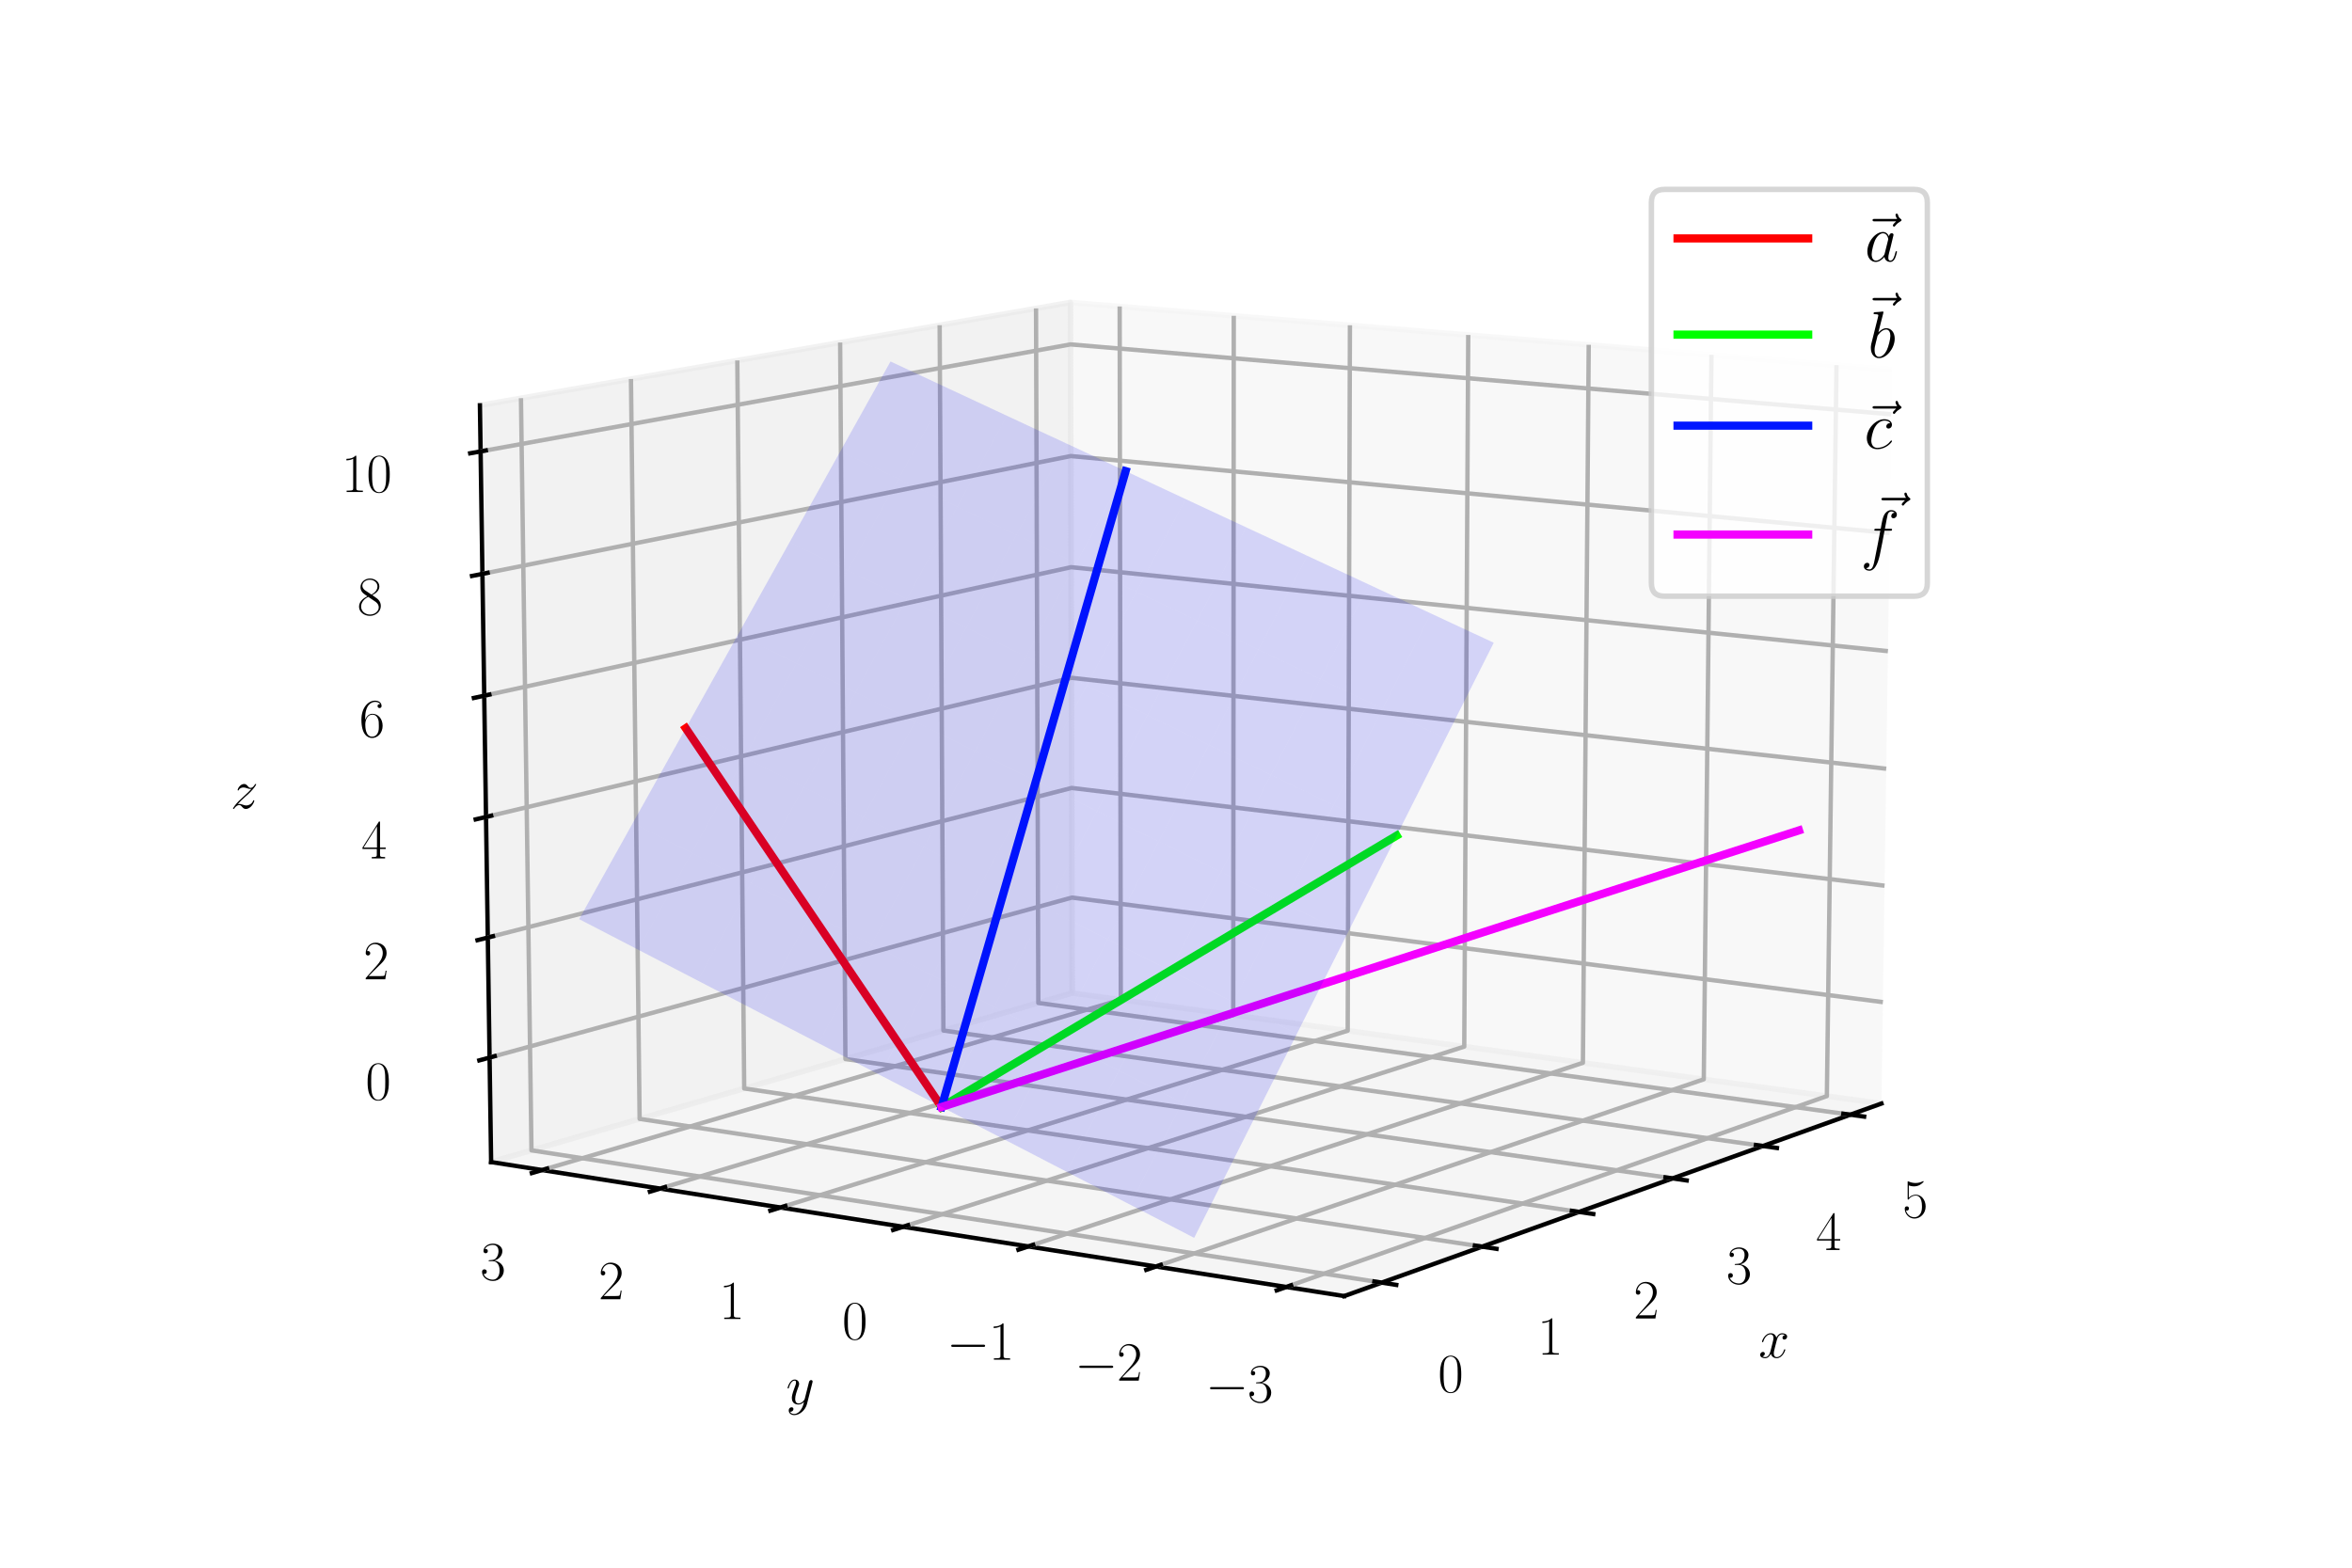 <?xml version="1.0" encoding="utf-8" standalone="no"?>
<!DOCTYPE svg PUBLIC "-//W3C//DTD SVG 1.1//EN"
  "http://www.w3.org/Graphics/SVG/1.1/DTD/svg11.dtd">
<svg xmlns:xlink="http://www.w3.org/1999/xlink" width="432pt" height="288pt" viewBox="0 0 432 288" xmlns="http://www.w3.org/2000/svg" version="1.1">
 <defs>
  <style type="text/css">*{stroke-linejoin: round; stroke-linecap: butt}</style>
 </defs>
 <g id="figure_1">
  <g id="patch_1">
   <path d="M 0 288 
L 432 288 
L 432 0 
L 0 0 
z
" style="fill: #ffffff"/>
  </g>
  <g id="patch_2">
   <path d="M 72 288 
L 360 288 
L 360 0 
L 72 0 
z
" style="fill: #ffffff"/>
  </g>
  <g id="pane3d_1">
   <g id="patch_3">
    <path d="M 345.569 202.732 
L 196.933 182.439 
L 196.602 55.553 
L 347.502 67.906 
" style="fill: #f2f2f2; opacity: 0.5; stroke: #f2f2f2; stroke-linejoin: miter"/>
   </g>
  </g>
  <g id="pane3d_2">
   <g id="patch_4">
    <path d="M 90.207 213.484 
L 196.933 182.439 
L 196.602 55.553 
L 88.148 74.461 
" style="fill: #e6e6e6; opacity: 0.5; stroke: #e6e6e6; stroke-linejoin: miter"/>
   </g>
  </g>
  <g id="pane3d_3">
   <g id="patch_5">
    <path d="M 246.884 238.103 
L 345.569 202.732 
L 196.933 182.439 
L 90.207 213.484 
" style="fill: #ececec; opacity: 0.5; stroke: #ececec; stroke-linejoin: miter"/>
   </g>
  </g>
  <g id="axis3d_1">
   <g id="line2d_1">
    <path d="M 345.569 202.732 
L 246.884 238.103 
" style="fill: none; stroke: #000000; stroke-width: 0.8; stroke-linecap: square"/>
   </g>
   <g id="text_1">
    <!-- $x$ -->
    <g transform="translate(323.01 249.417)scale(0.1 -0.1)">
     <defs>
      <path id="CMMI12-78" d="M 3034 2606 
C 2829 2567 2752 2414 2752 2293 
C 2752 2139 2874 2088 2963 2088 
C 3155 2088 3290 2254 3290 2427 
C 3290 2695 2982 2816 2714 2816 
C 2323 2816 2106 2433 2048 2312 
C 1901 2816 1504 2816 1389 2816 
C 736 2816 390 1980 390 1839 
C 390 1814 416 1782 461 1782 
C 512 1782 525 1820 538 1846 
C 755 2555 1184 2689 1370 2689 
C 1658 2689 1715 2420 1715 2267 
C 1715 2127 1677 1980 1600 1673 
L 1382 798 
C 1286 415 1101 64 762 64 
C 730 64 570 64 435 147 
C 666 192 717 383 717 460 
C 717 588 621 664 499 664 
C 346 664 179 530 179 326 
C 179 57 480 -64 755 -64 
C 1062 -64 1280 179 1414 441 
C 1517 64 1837 -64 2074 -64 
C 2726 -64 3072 773 3072 913 
C 3072 945 3046 971 3008 971 
C 2950 971 2944 939 2925 888 
C 2752 326 2381 64 2093 64 
C 1869 64 1747 230 1747 492 
C 1747 632 1773 734 1875 1156 
L 2099 2024 
C 2195 2408 2413 2689 2707 2689 
C 2720 2689 2899 2689 3034 2606 
z
" transform="scale(0.016)"/>
     </defs>
     <use xlink:href="#CMMI12-78" transform="scale(0.996)"/>
    </g>
   </g>
   <g id="Line3DCollection_1">
    <path d="M 253.777 235.633 
L 97.618 211.329 
L 95.688 73.146 
" style="fill: none; stroke: #b0b0b0; stroke-width: 0.8"/>
    <path d="M 272.222 229.022 
L 117.481 205.551 
L 115.893 69.624 
" style="fill: none; stroke: #b0b0b0; stroke-width: 0.8"/>
    <path d="M 290.019 222.642 
L 136.692 199.963 
L 135.423 66.219 
" style="fill: none; stroke: #b0b0b0; stroke-width: 0.8"/>
    <path d="M 307.203 216.483 
L 155.281 194.555 
L 154.312 62.926 
" style="fill: none; stroke: #b0b0b0; stroke-width: 0.8"/>
    <path d="M 323.804 210.533 
L 173.279 189.32 
L 172.591 59.739 
" style="fill: none; stroke: #b0b0b0; stroke-width: 0.8"/>
    <path d="M 339.851 204.782 
L 190.712 184.249 
L 190.289 56.654 
" style="fill: none; stroke: #b0b0b0; stroke-width: 0.8"/>
   </g>
   <g id="xtick_1">
    <g id="line2d_2">
     <path d="M 252.441 235.425 
L 256.454 236.049 
" style="fill: none; stroke: #000000; stroke-width: 0.8; stroke-linecap: square"/>
    </g>
    <g id="text_2">
     <!-- $\mathdefault{0}$ -->
     <g transform="translate(264.11 255.731)scale(0.1 -0.1)">
      <defs>
       <path id="CMR17-30" d="M 2688 2025 
C 2688 2416 2682 3080 2413 3591 
C 2176 4039 1798 4198 1466 4198 
C 1158 4198 768 4058 525 3597 
C 269 3118 243 2524 243 2025 
C 243 1661 250 1106 448 619 
C 723 -39 1216 -128 1466 -128 
C 1760 -128 2208 -7 2470 600 
C 2662 1042 2688 1559 2688 2025 
z
M 1466 -26 
C 1056 -26 813 325 723 812 
C 653 1188 653 1738 653 2096 
C 653 2588 653 2997 736 3387 
C 858 3929 1216 4096 1466 4096 
C 1728 4096 2067 3923 2189 3400 
C 2272 3036 2278 2607 2278 2096 
C 2278 1680 2278 1169 2202 792 
C 2067 95 1690 -26 1466 -26 
z
" transform="scale(0.016)"/>
      </defs>
      <use xlink:href="#CMR17-30" transform="scale(0.996)"/>
     </g>
    </g>
   </g>
   <g id="xtick_2">
    <g id="line2d_3">
     <path d="M 270.899 228.821 
L 274.872 229.423 
" style="fill: none; stroke: #000000; stroke-width: 0.8; stroke-linecap: square"/>
    </g>
    <g id="text_3">
     <!-- $\mathdefault{1}$ -->
     <g transform="translate(282.4 248.857)scale(0.1 -0.1)">
      <defs>
       <path id="CMR17-31" d="M 1702 4058 
C 1702 4192 1696 4192 1606 4192 
C 1357 3916 979 3827 621 3827 
C 602 3827 570 3827 563 3808 
C 557 3795 557 3782 557 3648 
C 755 3648 1088 3686 1344 3839 
L 1344 461 
C 1344 236 1331 160 781 160 
L 589 160 
L 589 0 
C 896 0 1216 0 1523 0 
C 1830 0 2150 0 2458 0 
L 2458 160 
L 2266 160 
C 1715 160 1702 230 1702 458 
L 1702 4058 
z
" transform="scale(0.016)"/>
      </defs>
      <use xlink:href="#CMR17-31" transform="scale(0.996)"/>
     </g>
    </g>
   </g>
   <g id="xtick_3">
    <g id="line2d_4">
     <path d="M 288.71 222.449 
L 292.642 223.03 
" style="fill: none; stroke: #000000; stroke-width: 0.8; stroke-linecap: square"/>
    </g>
    <g id="text_4">
     <!-- $\mathdefault{2}$ -->
     <g transform="translate(300.045 242.225)scale(0.1 -0.1)">
      <defs>
       <path id="CMR17-32" d="M 2669 989 
L 2554 989 
C 2490 536 2438 459 2413 420 
C 2381 369 1920 369 1830 369 
L 602 369 
C 832 619 1280 1072 1824 1597 
C 2214 1967 2669 2402 2669 3035 
C 2669 3790 2067 4224 1395 4224 
C 691 4224 262 3604 262 3030 
C 262 2780 448 2748 525 2748 
C 589 2748 781 2787 781 3010 
C 781 3207 614 3264 525 3264 
C 486 3264 448 3258 422 3245 
C 544 3790 915 4058 1306 4058 
C 1862 4058 2227 3617 2227 3035 
C 2227 2479 1901 2000 1536 1584 
L 262 146 
L 262 0 
L 2515 0 
L 2669 989 
z
" transform="scale(0.016)"/>
      </defs>
      <use xlink:href="#CMR17-32" transform="scale(0.996)"/>
     </g>
    </g>
   </g>
   <g id="xtick_4">
    <g id="line2d_5">
     <path d="M 305.907 216.296 
L 309.798 216.858 
" style="fill: none; stroke: #000000; stroke-width: 0.8; stroke-linecap: square"/>
    </g>
    <g id="text_5">
     <!-- $\mathdefault{3}$ -->
     <g transform="translate(317.079 235.822)scale(0.1 -0.1)">
      <defs>
       <path id="CMR17-33" d="M 1414 2157 
C 1984 2157 2234 1662 2234 1090 
C 2234 320 1824 25 1453 25 
C 1114 25 563 194 390 693 
C 422 680 454 680 486 680 
C 640 680 755 782 755 948 
C 755 1133 614 1216 486 1216 
C 378 1216 211 1165 211 926 
C 211 335 787 -128 1466 -128 
C 2176 -128 2720 430 2720 1085 
C 2720 1707 2208 2157 1600 2227 
C 2086 2328 2554 2756 2554 3329 
C 2554 3820 2048 4179 1472 4179 
C 890 4179 378 3829 378 3329 
C 378 3110 544 3072 627 3072 
C 762 3072 877 3155 877 3321 
C 877 3486 762 3569 627 3569 
C 602 3569 570 3569 544 3557 
C 730 3959 1235 4032 1459 4032 
C 1683 4032 2106 3925 2106 3320 
C 2106 3143 2080 2828 1862 2550 
C 1670 2304 1453 2304 1242 2284 
C 1210 2284 1062 2269 1037 2269 
C 992 2263 966 2257 966 2208 
C 966 2163 973 2157 1101 2157 
L 1414 2157 
z
" transform="scale(0.016)"/>
      </defs>
      <use xlink:href="#CMR17-33" transform="scale(0.996)"/>
     </g>
    </g>
   </g>
   <g id="xtick_5">
    <g id="line2d_6">
     <path d="M 322.521 210.353 
L 326.372 210.895 
" style="fill: none; stroke: #000000; stroke-width: 0.8; stroke-linecap: square"/>
    </g>
    <g id="text_6">
     <!-- $\mathdefault{4}$ -->
     <g transform="translate(333.533 229.638)scale(0.1 -0.1)">
      <defs>
       <path id="CMR17-34" d="M 2150 4122 
C 2150 4256 2144 4256 2029 4256 
L 128 1254 
L 128 1088 
L 1779 1088 
L 1779 457 
C 1779 224 1766 160 1318 160 
L 1197 160 
L 1197 0 
C 1402 0 1747 0 1965 0 
C 2182 0 2528 0 2733 0 
L 2733 160 
L 2611 160 
C 2163 160 2150 224 2150 457 
L 2150 1088 
L 2803 1088 
L 2803 1254 
L 2150 1254 
L 2150 4122 
z
M 1798 3703 
L 1798 1254 
L 256 1254 
L 1798 3703 
z
" transform="scale(0.016)"/>
      </defs>
      <use xlink:href="#CMR17-34" transform="scale(0.996)"/>
     </g>
    </g>
   </g>
   <g id="xtick_6">
    <g id="line2d_7">
     <path d="M 338.581 204.607 
L 342.393 205.132 
" style="fill: none; stroke: #000000; stroke-width: 0.8; stroke-linecap: square"/>
    </g>
    <g id="text_7">
     <!-- $\mathdefault{5}$ -->
     <g transform="translate(349.436 223.661)scale(0.1 -0.1)">
      <defs>
       <path id="CMR17-35" d="M 730 3692 
C 794 3666 1056 3584 1325 3584 
C 1920 3584 2246 3911 2432 4100 
C 2432 4157 2432 4192 2394 4192 
C 2387 4192 2374 4192 2323 4163 
C 2099 4058 1837 3973 1517 3973 
C 1325 3973 1037 3999 723 4139 
C 653 4171 640 4171 634 4171 
C 602 4171 595 4164 595 4037 
L 595 2203 
C 595 2089 595 2057 659 2057 
C 691 2057 704 2070 736 2114 
C 941 2401 1222 2522 1542 2522 
C 1766 2522 2246 2382 2246 1289 
C 2246 1085 2246 715 2054 421 
C 1894 159 1645 25 1370 25 
C 947 25 518 320 403 814 
C 429 807 480 795 506 795 
C 589 795 749 840 749 1038 
C 749 1210 627 1280 506 1280 
C 358 1280 262 1190 262 1011 
C 262 454 704 -128 1382 -128 
C 2042 -128 2669 440 2669 1264 
C 2669 2030 2170 2624 1549 2624 
C 1222 2624 947 2503 730 2274 
L 730 3692 
z
" transform="scale(0.016)"/>
      </defs>
      <use xlink:href="#CMR17-35" transform="scale(0.996)"/>
     </g>
    </g>
   </g>
  </g>
  <g id="axis3d_2">
   <g id="line2d_8">
    <path d="M 90.207 213.484 
L 246.884 238.103 
" style="fill: none; stroke: #000000; stroke-width: 0.8; stroke-linecap: square"/>
   </g>
   <g id="text_8">
    <!-- $y$ -->
    <g transform="translate(144.381 257.922)scale(0.1 -0.1)">
     <defs>
      <path id="CMMI12-79" d="M 1683 -700 
C 1510 -939 1261 -1152 947 -1152 
C 870 -1152 563 -1152 467 -889 
C 486 -895 518 -895 531 -895 
C 723 -895 851 -729 851 -582 
C 851 -435 730 -384 634 -384 
C 531 -384 307 -458 307 -759 
C 307 -1071 582 -1286 947 -1286 
C 1587 -1286 2234 -700 2413 6 
L 3040 2485 
C 3046 2517 3059 2556 3059 2594 
C 3059 2689 2982 2753 2886 2753 
C 2829 2753 2694 2727 2643 2535 
L 2170 658 
C 2138 543 2138 530 2086 460 
C 1958 281 1747 64 1440 64 
C 1082 64 1050 415 1050 588 
C 1050 952 1222 1443 1395 1903 
C 1466 2088 1504 2178 1504 2305 
C 1504 2574 1312 2816 998 2816 
C 410 2816 173 1890 173 1839 
C 173 1814 198 1782 243 1782 
C 301 1782 307 1807 333 1897 
C 486 2433 730 2689 979 2689 
C 1037 2689 1146 2689 1146 2478 
C 1146 2312 1075 2127 979 1884 
C 666 1047 666 837 666 683 
C 666 77 1101 -64 1421 -64 
C 1606 -64 1837 -6 2061 230 
L 2067 224 
C 1971 -147 1907 -392 1683 -700 
z
" transform="scale(0.016)"/>
     </defs>
     <use xlink:href="#CMMI12-79" transform="scale(0.996)"/>
    </g>
   </g>
   <g id="Line3DCollection_2">
    <path d="M 337.317 67.072 
L 335.545 201.364 
L 236.256 236.433 
" style="fill: none; stroke: #b0b0b0; stroke-width: 0.8"/>
    <path d="M 314.349 65.192 
L 312.937 198.277 
L 212.317 232.672 
" style="fill: none; stroke: #b0b0b0; stroke-width: 0.8"/>
    <path d="M 291.806 63.347 
L 290.741 195.247 
L 188.86 228.986 
" style="fill: none; stroke: #b0b0b0; stroke-width: 0.8"/>
    <path d="M 269.676 61.535 
L 268.945 192.271 
L 165.868 225.373 
" style="fill: none; stroke: #b0b0b0; stroke-width: 0.8"/>
    <path d="M 247.947 59.757 
L 247.539 189.349 
L 143.329 221.832 
" style="fill: none; stroke: #b0b0b0; stroke-width: 0.8"/>
    <path d="M 226.61 58.01 
L 226.513 186.478 
L 121.23 218.359 
" style="fill: none; stroke: #b0b0b0; stroke-width: 0.8"/>
    <path d="M 205.653 56.294 
L 205.857 183.658 
L 99.557 214.954 
" style="fill: none; stroke: #b0b0b0; stroke-width: 0.8"/>
   </g>
   <g id="xtick_7">
    <g id="line2d_9">
     <path d="M 237.133 236.124 
L 234.499 237.054 
" style="fill: none; stroke: #000000; stroke-width: 0.8; stroke-linecap: square"/>
    </g>
    <g id="text_9">
     <!-- $\mathdefault{−3}$ -->
     <g transform="translate(221.406 257.572)scale(0.1 -0.1)">
      <defs>
       <path id="CMSY10-0" d="M 4218 1472 
C 4326 1472 4442 1472 4442 1600 
C 4442 1728 4326 1728 4218 1728 
L 755 1728 
C 646 1728 531 1728 531 1600 
C 531 1472 646 1472 755 1472 
L 4218 1472 
z
" transform="scale(0.016)"/>
      </defs>
      <use xlink:href="#CMSY10-0" transform="scale(0.996)"/>
      <use xlink:href="#CMR17-33" transform="translate(77.487 0)scale(0.996)"/>
     </g>
    </g>
   </g>
   <g id="xtick_8">
    <g id="line2d_10">
     <path d="M 213.205 232.368 
L 210.538 233.28 
" style="fill: none; stroke: #000000; stroke-width: 0.8; stroke-linecap: square"/>
    </g>
    <g id="text_10">
     <!-- $\mathdefault{−2}$ -->
     <g transform="translate(197.393 253.64)scale(0.1 -0.1)">
      <use xlink:href="#CMSY10-0" transform="scale(0.996)"/>
      <use xlink:href="#CMR17-32" transform="translate(77.487 0)scale(0.996)"/>
     </g>
    </g>
   </g>
   <g id="xtick_9">
    <g id="line2d_11">
     <path d="M 189.757 228.688 
L 187.06 229.582 
" style="fill: none; stroke: #000000; stroke-width: 0.8; stroke-linecap: square"/>
    </g>
    <g id="text_11">
     <!-- $\mathdefault{−1}$ -->
     <g transform="translate(173.866 249.787)scale(0.1 -0.1)">
      <use xlink:href="#CMSY10-0" transform="scale(0.996)"/>
      <use xlink:href="#CMR17-31" transform="translate(77.487 0)scale(0.996)"/>
     </g>
    </g>
   </g>
   <g id="xtick_10">
    <g id="line2d_12">
     <path d="M 166.776 225.082 
L 164.049 225.957 
" style="fill: none; stroke: #000000; stroke-width: 0.8; stroke-linecap: square"/>
    </g>
    <g id="text_12">
     <!-- $\mathdefault{0}$ -->
     <g transform="translate(154.684 246.012)scale(0.1 -0.1)">
      <use xlink:href="#CMR17-30" transform="scale(0.996)"/>
     </g>
    </g>
   </g>
   <g id="xtick_11">
    <g id="line2d_13">
     <path d="M 144.246 221.546 
L 141.492 222.404 
" style="fill: none; stroke: #000000; stroke-width: 0.8; stroke-linecap: square"/>
    </g>
    <g id="text_13">
     <!-- $\mathdefault{1}$ -->
     <g transform="translate(132.085 242.311)scale(0.1 -0.1)">
      <use xlink:href="#CMR17-31" transform="scale(0.996)"/>
     </g>
    </g>
   </g>
   <g id="xtick_12">
    <g id="line2d_14">
     <path d="M 122.155 218.079 
L 119.375 218.921 
" style="fill: none; stroke: #000000; stroke-width: 0.8; stroke-linecap: square"/>
    </g>
    <g id="text_14">
     <!-- $\mathdefault{2}$ -->
     <g transform="translate(109.929 238.683)scale(0.1 -0.1)">
      <use xlink:href="#CMR17-32" transform="scale(0.996)"/>
     </g>
    </g>
   </g>
   <g id="xtick_13">
    <g id="line2d_15">
     <path d="M 100.491 214.679 
L 97.686 215.504 
" style="fill: none; stroke: #000000; stroke-width: 0.8; stroke-linecap: square"/>
    </g>
    <g id="text_15">
     <!-- $\mathdefault{3}$ -->
     <g transform="translate(88.204 235.126)scale(0.1 -0.1)">
      <use xlink:href="#CMR17-33" transform="scale(0.996)"/>
     </g>
    </g>
   </g>
  </g>
  <g id="axis3d_3">
   <g id="line2d_16">
    <path d="M 90.207 213.484 
L 88.148 74.461 
" style="fill: none; stroke: #000000; stroke-width: 0.8; stroke-linecap: square"/>
   </g>
   <g id="text_16">
    <!-- $z$ -->
    <g transform="translate(42.361 148.513)scale(0.1 -0.1)">
     <defs>
      <path id="CMMI12-7a" d="M 813 486 
C 1088 803 1312 1004 1632 1296 
C 2016 1632 2182 1793 2272 1891 
C 2720 2338 2944 2713 2944 2764 
C 2944 2816 2893 2816 2880 2816 
C 2835 2816 2822 2793 2790 2750 
C 2630 2494 2477 2367 2310 2367 
C 2176 2367 2106 2421 1984 2565 
C 1850 2715 1741 2816 1555 2816 
C 1088 2816 806 2257 806 2128 
C 806 2108 813 2068 870 2068 
C 922 2068 928 2091 947 2133 
C 1056 2372 1363 2414 1485 2414 
C 1619 2414 1747 2376 1882 2327 
C 2125 2240 2227 2240 2291 2240 
C 2336 2240 2362 2240 2394 2246 
C 2182 1994 1837 1683 1549 1418 
L 902 816 
C 512 415 275 33 275 -12 
C 275 -51 307 -64 346 -64 
C 384 -64 390 -57 435 14 
C 538 163 742 384 979 384 
C 1114 384 1178 342 1306 193 
C 1427 61 1536 -64 1741 -64 
C 2368 -64 2726 732 2726 876 
C 2726 903 2720 942 2656 942 
C 2605 942 2598 917 2579 855 
C 2438 488 2061 338 1811 338 
C 1677 338 1549 376 1414 425 
C 1158 512 1088 512 1005 512 
C 941 512 870 512 813 486 
z
" transform="scale(0.016)"/>
     </defs>
     <use xlink:href="#CMMI12-7a" transform="scale(0.996)"/>
    </g>
   </g>
   <g id="Line3DCollection_3">
    <path d="M 89.922 194.283 
L 196.887 164.893 
L 345.836 184.103 
" style="fill: none; stroke: #b0b0b0; stroke-width: 0.8"/>
    <path d="M 89.596 172.236 
L 196.835 144.755 
L 346.142 162.715 
" style="fill: none; stroke: #b0b0b0; stroke-width: 0.8"/>
    <path d="M 89.268 150.077 
L 196.782 124.523 
L 346.451 141.223 
" style="fill: none; stroke: #b0b0b0; stroke-width: 0.8"/>
    <path d="M 88.938 127.807 
L 196.729 104.199 
L 346.76 119.626 
" style="fill: none; stroke: #b0b0b0; stroke-width: 0.8"/>
    <path d="M 88.606 105.423 
L 196.675 83.782 
L 347.071 97.923 
" style="fill: none; stroke: #b0b0b0; stroke-width: 0.8"/>
    <path d="M 88.273 82.926 
L 196.622 63.27 
L 347.384 76.113 
" style="fill: none; stroke: #b0b0b0; stroke-width: 0.8"/>
   </g>
   <g id="xtick_14">
    <g id="line2d_17">
     <path d="M 90.861 194.025 
L 88.04 194.8 
" style="fill: none; stroke: #000000; stroke-width: 0.8; stroke-linecap: square"/>
    </g>
    <g id="text_17">
     <!-- $\mathdefault{0}$ -->
     <g transform="translate(67.135 202.009)scale(0.1 -0.1)">
      <use xlink:href="#CMR17-30" transform="scale(0.996)"/>
     </g>
    </g>
   </g>
   <g id="xtick_15">
    <g id="line2d_18">
     <path d="M 90.537 171.994 
L 87.708 172.719 
" style="fill: none; stroke: #000000; stroke-width: 0.8; stroke-linecap: square"/>
    </g>
    <g id="text_18">
     <!-- $\mathdefault{2}$ -->
     <g transform="translate(66.756 179.909)scale(0.1 -0.1)">
      <use xlink:href="#CMR17-32" transform="scale(0.996)"/>
     </g>
    </g>
   </g>
   <g id="xtick_16">
    <g id="line2d_19">
     <path d="M 90.212 149.853 
L 87.375 150.527 
" style="fill: none; stroke: #000000; stroke-width: 0.8; stroke-linecap: square"/>
    </g>
    <g id="text_19">
     <!-- $\mathdefault{4}$ -->
     <g transform="translate(66.376 157.698)scale(0.1 -0.1)">
      <use xlink:href="#CMR17-34" transform="scale(0.996)"/>
     </g>
    </g>
   </g>
   <g id="xtick_17">
    <g id="line2d_20">
     <path d="M 89.885 127.599 
L 87.039 128.222 
" style="fill: none; stroke: #000000; stroke-width: 0.8; stroke-linecap: square"/>
    </g>
    <g id="text_20">
     <!-- $\mathdefault{6}$ -->
     <g transform="translate(65.994 135.374)scale(0.1 -0.1)">
      <defs>
       <path id="CMR17-36" d="M 678 2176 
C 678 3690 1395 4032 1811 4032 
C 1946 4032 2272 4009 2400 3776 
C 2298 3776 2106 3776 2106 3553 
C 2106 3381 2246 3323 2336 3323 
C 2394 3323 2566 3348 2566 3560 
C 2566 3954 2246 4179 1805 4179 
C 1043 4179 243 3390 243 1984 
C 243 253 966 -128 1478 -128 
C 2099 -128 2688 427 2688 1283 
C 2688 2081 2170 2662 1517 2662 
C 1126 2662 838 2407 678 1960 
L 678 2176 
z
M 1478 25 
C 691 25 691 1200 691 1436 
C 691 1896 909 2560 1504 2560 
C 1613 2560 1926 2560 2138 2120 
C 2253 1870 2253 1609 2253 1289 
C 2253 944 2253 690 2118 434 
C 1978 171 1773 25 1478 25 
z
" transform="scale(0.016)"/>
      </defs>
      <use xlink:href="#CMR17-36" transform="scale(0.996)"/>
     </g>
    </g>
   </g>
   <g id="xtick_18">
    <g id="line2d_21">
     <path d="M 89.556 105.233 
L 86.702 105.805 
" style="fill: none; stroke: #000000; stroke-width: 0.8; stroke-linecap: square"/>
    </g>
    <g id="text_21">
     <!-- $\mathdefault{8}$ -->
     <g transform="translate(65.609 112.937)scale(0.1 -0.1)">
      <defs>
       <path id="CMR17-38" d="M 1741 2264 
C 2144 2467 2554 2773 2554 3263 
C 2554 3841 1990 4179 1472 4179 
C 890 4179 378 3759 378 3180 
C 378 3021 416 2747 666 2505 
C 730 2442 998 2251 1171 2130 
C 883 1983 211 1634 211 934 
C 211 279 838 -128 1459 -128 
C 2144 -128 2720 362 2720 1010 
C 2720 1590 2330 1857 2074 2029 
L 1741 2264 
z
M 902 2822 
C 851 2854 595 3051 595 3351 
C 595 3739 998 4032 1459 4032 
C 1965 4032 2336 3676 2336 3262 
C 2336 2669 1670 2331 1638 2331 
C 1632 2331 1626 2331 1574 2370 
L 902 2822 
z
M 2080 1519 
C 2176 1449 2483 1240 2483 851 
C 2483 381 2010 25 1472 25 
C 890 25 448 438 448 940 
C 448 1443 838 1862 1280 2060 
L 2080 1519 
z
" transform="scale(0.016)"/>
      </defs>
      <use xlink:href="#CMR17-38" transform="scale(0.996)"/>
     </g>
    </g>
   </g>
   <g id="xtick_19">
    <g id="line2d_22">
     <path d="M 89.225 82.754 
L 86.364 83.273 
" style="fill: none; stroke: #000000; stroke-width: 0.8; stroke-linecap: square"/>
    </g>
    <g id="text_22">
     <!-- $\mathdefault{10}$ -->
     <g transform="translate(62.732 90.386)scale(0.1 -0.1)">
      <use xlink:href="#CMR17-31" transform="scale(0.996)"/>
      <use xlink:href="#CMR17-30" transform="translate(45.69 0)scale(0.996)"/>
     </g>
    </g>
   </g>
  </g>
  <g id="axes_1">
   <g id="line2d_23">
    <path d="M 172.94 203.358 
L 125.953 133.781 
" clip-path="url(#p857f8773e7)" style="fill: none; stroke: #ff0000; stroke-width: 1.5; stroke-linecap: square"/>
   </g>
   <g id="line2d_24">
    <path d="M 172.94 203.358 
L 256.531 153.508 
" clip-path="url(#p857f8773e7)" style="fill: none; stroke: #00ff00; stroke-width: 1.5; stroke-linecap: square"/>
   </g>
   <g id="line2d_25">
    <path d="M 172.94 203.358 
L 206.752 86.55 
" clip-path="url(#p857f8773e7)" style="fill: none; stroke: #0016ff; stroke-width: 1.5; stroke-linecap: square"/>
   </g>
   <g id="line2d_26">
    <path d="M 172.94 203.358 
L 330.427 152.55 
" clip-path="url(#p857f8773e7)" style="fill: none; stroke: #f400ff; stroke-width: 1.5; stroke-linecap: square"/>
   </g>
   <g id="Poly3DCollection_1">
    <path d="M 165.04 87.991 
L 174.223 71.38 
L 163.562 66.407 
L 154.346 82.916 
z
" clip-path="url(#p857f8773e7)" style="fill: #0000f5; fill-opacity: 0.15"/>
    <path d="M 175.824 93.109 
L 184.975 76.394 
L 174.223 71.38 
L 165.04 87.991 
z
" clip-path="url(#p857f8773e7)" style="fill: #0000f5; fill-opacity: 0.15"/>
    <path d="M 155.733 104.825 
L 165.04 87.991 
L 154.346 82.916 
L 145.008 99.645 
z
" clip-path="url(#p857f8773e7)" style="fill: #0000f5; fill-opacity: 0.15"/>
    <path d="M 186.7 98.271 
L 195.817 81.45 
L 184.975 76.394 
L 175.824 93.109 
z
" clip-path="url(#p857f8773e7)" style="fill: #0000f5; fill-opacity: 0.15"/>
    <path d="M 166.55 110.05 
L 175.824 93.109 
L 165.04 87.991 
L 155.733 104.825 
z
" clip-path="url(#p857f8773e7)" style="fill: #0000f5; fill-opacity: 0.15"/>
    <path d="M 197.669 103.477 
L 206.752 86.55 
L 195.817 81.45 
L 186.7 98.271 
z
" clip-path="url(#p857f8773e7)" style="fill: #0000f5; fill-opacity: 0.15"/>
    <path d="M 146.301 121.886 
L 155.733 104.825 
L 145.008 99.645 
L 135.544 116.599 
z
" clip-path="url(#p857f8773e7)" style="fill: #0000f5; fill-opacity: 0.15"/>
    <path d="M 177.46 115.319 
L 186.7 98.271 
L 175.824 93.109 
L 166.55 110.05 
z
" clip-path="url(#p857f8773e7)" style="fill: #0000f5; fill-opacity: 0.15"/>
    <path d="M 208.733 108.727 
L 217.779 91.693 
L 206.752 86.55 
L 197.669 103.477 
z
" clip-path="url(#p857f8773e7)" style="fill: #0000f5; fill-opacity: 0.15"/>
    <path d="M 157.151 127.219 
L 166.55 110.05 
L 155.733 104.825 
L 146.301 121.886 
z
" clip-path="url(#p857f8773e7)" style="fill: #0000f5; fill-opacity: 0.15"/>
    <path d="M 188.464 120.633 
L 197.669 103.477 
L 186.7 98.271 
L 177.46 115.319 
z
" clip-path="url(#p857f8773e7)" style="fill: #0000f5; fill-opacity: 0.15"/>
    <path d="M 136.741 139.179 
L 146.301 121.886 
L 135.544 116.599 
L 125.953 133.781 
z
" clip-path="url(#p857f8773e7)" style="fill: #0000f5; fill-opacity: 0.15"/>
    <path d="M 219.892 114.023 
L 228.902 96.88 
L 217.779 91.693 
L 208.733 108.727 
z
" clip-path="url(#p857f8773e7)" style="fill: #0000f5; fill-opacity: 0.15"/>
    <path d="M 168.095 132.599 
L 177.46 115.319 
L 166.55 110.05 
L 157.151 127.219 
z
" clip-path="url(#p857f8773e7)" style="fill: #0000f5; fill-opacity: 0.15"/>
    <path d="M 199.563 125.994 
L 208.733 108.727 
L 197.669 103.477 
L 188.464 120.633 
z
" clip-path="url(#p857f8773e7)" style="fill: #0000f5; fill-opacity: 0.15"/>
    <path d="M 147.624 144.623 
L 157.151 127.219 
L 146.301 121.886 
L 136.741 139.179 
z
" clip-path="url(#p857f8773e7)" style="fill: #0000f5; fill-opacity: 0.15"/>
    <path d="M 231.148 119.365 
L 240.12 102.112 
L 228.902 96.88 
L 219.892 114.023 
z
" clip-path="url(#p857f8773e7)" style="fill: #0000f5; fill-opacity: 0.15"/>
    <path d="M 179.133 138.024 
L 188.464 120.633 
L 177.46 115.319 
L 168.095 132.599 
z
" clip-path="url(#p857f8773e7)" style="fill: #0000f5; fill-opacity: 0.15"/>
    <path d="M 127.051 156.708 
L 136.741 139.179 
L 125.953 133.781 
L 116.23 151.198 
z
" clip-path="url(#p857f8773e7)" style="fill: #0000f5; fill-opacity: 0.15"/>
    <path d="M 210.759 131.401 
L 219.892 114.023 
L 208.733 108.727 
L 199.563 125.994 
z
" clip-path="url(#p857f8773e7)" style="fill: #0000f5; fill-opacity: 0.15"/>
    <path d="M 158.601 150.115 
L 168.095 132.599 
L 157.151 127.219 
L 147.624 144.623 
z
" clip-path="url(#p857f8773e7)" style="fill: #0000f5; fill-opacity: 0.15"/>
    <path d="M 242.501 124.753 
L 251.435 107.389 
L 240.12 102.112 
L 231.148 119.365 
z
" clip-path="url(#p857f8773e7)" style="fill: #0000f5; fill-opacity: 0.15"/>
    <path d="M 190.268 143.498 
L 199.563 125.994 
L 188.464 120.633 
L 179.133 138.024 
z
" clip-path="url(#p857f8773e7)" style="fill: #0000f5; fill-opacity: 0.15"/>
    <path d="M 137.966 162.266 
L 147.624 144.623 
L 136.741 139.179 
L 127.051 156.708 
z
" clip-path="url(#p857f8773e7)" style="fill: #0000f5; fill-opacity: 0.15"/>
    <path d="M 222.052 136.855 
L 231.148 119.365 
L 219.892 114.023 
L 210.759 131.401 
z
" clip-path="url(#p857f8773e7)" style="fill: #0000f5; fill-opacity: 0.15"/>
    <path d="M 169.674 155.655 
L 179.133 138.024 
L 168.095 132.599 
L 158.601 150.115 
z
" clip-path="url(#p857f8773e7)" style="fill: #0000f5; fill-opacity: 0.15"/>
    <path d="M 117.227 174.479 
L 127.051 156.708 
L 116.23 151.198 
L 106.375 168.853 
z
" clip-path="url(#p857f8773e7)" style="fill: #0000f5; fill-opacity: 0.15"/>
    <path d="M 253.954 130.189 
L 262.849 112.712 
L 251.435 107.389 
L 242.501 124.753 
z
" clip-path="url(#p857f8773e7)" style="fill: #0000f5; fill-opacity: 0.15"/>
    <path d="M 201.5 149.019 
L 210.759 131.401 
L 199.563 125.994 
L 190.268 143.498 
z
" clip-path="url(#p857f8773e7)" style="fill: #0000f5; fill-opacity: 0.15"/>
    <path d="M 148.976 167.873 
L 158.601 150.115 
L 147.624 144.623 
L 137.966 162.266 
z
" clip-path="url(#p857f8773e7)" style="fill: #0000f5; fill-opacity: 0.15"/>
    <path d="M 233.444 142.358 
L 242.501 124.753 
L 231.148 119.365 
L 222.052 136.855 
z
" clip-path="url(#p857f8773e7)" style="fill: #0000f5; fill-opacity: 0.15"/>
    <path d="M 180.844 161.243 
L 190.268 143.498 
L 179.133 138.024 
L 169.674 155.655 
z
" clip-path="url(#p857f8773e7)" style="fill: #0000f5; fill-opacity: 0.15"/>
    <path d="M 128.174 180.153 
L 137.966 162.266 
L 127.051 156.708 
L 117.227 174.479 
z
" clip-path="url(#p857f8773e7)" style="fill: #0000f5; fill-opacity: 0.15"/>
    <path d="M 265.508 135.672 
L 274.362 118.081 
L 262.849 112.712 
L 253.954 130.189 
z
" clip-path="url(#p857f8773e7)" style="fill: #0000f5; fill-opacity: 0.15"/>
    <path d="M 212.83 154.588 
L 222.052 136.855 
L 210.759 131.401 
L 201.5 149.019 
z
" clip-path="url(#p857f8773e7)" style="fill: #0000f5; fill-opacity: 0.15"/>
    <path d="M 160.083 173.529 
L 169.674 155.655 
L 158.601 150.115 
L 148.976 167.873 
z
" clip-path="url(#p857f8773e7)" style="fill: #0000f5; fill-opacity: 0.15"/>
    <path d="M 244.937 147.908 
L 253.954 130.189 
L 242.501 124.753 
L 233.444 142.358 
z
" clip-path="url(#p857f8773e7)" style="fill: #0000f5; fill-opacity: 0.15"/>
    <path d="M 192.112 166.88 
L 201.5 149.019 
L 190.268 143.498 
L 180.844 161.243 
z
" clip-path="url(#p857f8773e7)" style="fill: #0000f5; fill-opacity: 0.15"/>
    <path d="M 139.217 185.878 
L 148.976 167.873 
L 137.966 162.266 
L 128.174 180.153 
z
" clip-path="url(#p857f8773e7)" style="fill: #0000f5; fill-opacity: 0.15"/>
    <path d="M 224.261 160.207 
L 233.444 142.358 
L 222.052 136.855 
L 212.83 154.588 
z
" clip-path="url(#p857f8773e7)" style="fill: #0000f5; fill-opacity: 0.15"/>
    <path d="M 171.288 179.235 
L 180.844 161.243 
L 169.674 155.655 
L 160.083 173.529 
z
" clip-path="url(#p857f8773e7)" style="fill: #0000f5; fill-opacity: 0.15"/>
    <path d="M 256.531 153.508 
L 265.508 135.672 
L 253.954 130.189 
L 244.937 147.908 
z
" clip-path="url(#p857f8773e7)" style="fill: #0000f5; fill-opacity: 0.15"/>
    <path d="M 203.48 172.568 
L 212.83 154.588 
L 201.5 149.019 
L 192.112 166.88 
z
" clip-path="url(#p857f8773e7)" style="fill: #0000f5; fill-opacity: 0.15"/>
    <path d="M 150.359 191.653 
L 160.083 173.529 
L 148.976 167.873 
L 139.217 185.878 
z
" clip-path="url(#p857f8773e7)" style="fill: #0000f5; fill-opacity: 0.15"/>
    <path d="M 235.793 165.875 
L 244.937 147.908 
L 233.444 142.358 
L 224.261 160.207 
z
" clip-path="url(#p857f8773e7)" style="fill: #0000f5; fill-opacity: 0.15"/>
    <path d="M 182.593 184.992 
L 192.112 166.88 
L 180.844 161.243 
L 171.288 179.235 
z
" clip-path="url(#p857f8773e7)" style="fill: #0000f5; fill-opacity: 0.15"/>
    <path d="M 214.949 178.306 
L 224.261 160.207 
L 212.83 154.588 
L 203.48 172.568 
z
" clip-path="url(#p857f8773e7)" style="fill: #0000f5; fill-opacity: 0.15"/>
    <path d="M 161.599 197.48 
L 171.288 179.235 
L 160.083 173.529 
L 150.359 191.653 
z
" clip-path="url(#p857f8773e7)" style="fill: #0000f5; fill-opacity: 0.15"/>
    <path d="M 247.428 171.594 
L 256.531 153.508 
L 244.937 147.908 
L 235.793 165.875 
z
" clip-path="url(#p857f8773e7)" style="fill: #0000f5; fill-opacity: 0.15"/>
    <path d="M 193.999 190.8 
L 203.48 172.568 
L 192.112 166.88 
L 182.593 184.992 
z
" clip-path="url(#p857f8773e7)" style="fill: #0000f5; fill-opacity: 0.15"/>
    <path d="M 226.521 184.095 
L 235.793 165.875 
L 224.261 160.207 
L 214.949 178.306 
z
" clip-path="url(#p857f8773e7)" style="fill: #0000f5; fill-opacity: 0.15"/>
    <path d="M 172.94 203.358 
L 182.593 184.992 
L 171.288 179.235 
L 161.599 197.48 
z
" clip-path="url(#p857f8773e7)" style="fill: #0000f5; fill-opacity: 0.15"/>
    <path d="M 205.506 196.66 
L 214.949 178.306 
L 203.48 172.568 
L 193.999 190.8 
z
" clip-path="url(#p857f8773e7)" style="fill: #0000f5; fill-opacity: 0.15"/>
    <path d="M 238.196 189.936 
L 247.428 171.594 
L 235.793 165.875 
L 226.521 184.095 
z
" clip-path="url(#p857f8773e7)" style="fill: #0000f5; fill-opacity: 0.15"/>
    <path d="M 184.383 209.29 
L 193.999 190.8 
L 182.593 184.992 
L 172.94 203.358 
z
" clip-path="url(#p857f8773e7)" style="fill: #0000f5; fill-opacity: 0.15"/>
    <path d="M 217.117 202.573 
L 226.521 184.095 
L 214.949 178.306 
L 205.506 196.66 
z
" clip-path="url(#p857f8773e7)" style="fill: #0000f5; fill-opacity: 0.15"/>
    <path d="M 195.929 215.275 
L 205.506 196.66 
L 193.999 190.8 
L 184.383 209.29 
z
" clip-path="url(#p857f8773e7)" style="fill: #0000f5; fill-opacity: 0.15"/>
    <path d="M 228.833 208.539 
L 238.196 189.936 
L 226.521 184.095 
L 217.117 202.573 
z
" clip-path="url(#p857f8773e7)" style="fill: #0000f5; fill-opacity: 0.15"/>
    <path d="M 207.58 221.314 
L 217.117 202.573 
L 205.506 196.66 
L 195.929 215.275 
z
" clip-path="url(#p857f8773e7)" style="fill: #0000f5; fill-opacity: 0.15"/>
    <path d="M 219.336 227.408 
L 228.833 208.539 
L 217.117 202.573 
L 207.58 221.314 
z
" clip-path="url(#p857f8773e7)" style="fill: #0000f5; fill-opacity: 0.15"/>
   </g>
   <g id="legend_1">
    <g id="patch_6">
     <path d="M 305.719 109.526 
L 351.6 109.526 
Q 354 109.526 354 107.126 
L 354 37.2 
Q 354 34.8 351.6 34.8 
L 305.719 34.8 
Q 303.319 34.8 303.319 37.2 
L 303.319 107.126 
Q 303.319 109.526 305.719 109.526 
z
" style="fill: #ffffff; opacity: 0.8; stroke: #cccccc; stroke-linejoin: miter"/>
    </g>
    <g id="line2d_27">
     <path d="M 308.119 43.8 
L 320.119 43.8 
L 332.119 43.8 
" style="fill: none; stroke: #ff0000; stroke-width: 1.5; stroke-linecap: square"/>
    </g>
    <g id="text_23">
     <!-- $\vec{a}$ -->
     <g transform="translate(341.719 48)scale(0.12 -0.12)">
      <defs>
       <path id="CMMI12-7e" d="M 3424 3835 
C 3347 3764 3110 3540 3110 3451 
C 3110 3387 3168 3329 3232 3329 
C 3290 3329 3315 3368 3360 3432 
C 3514 3624 3686 3745 3834 3828 
C 3898 3867 3942 3886 3942 3956 
C 3942 4014 3891 4046 3853 4078 
C 3674 4200 3629 4372 3610 4449 
C 3590 4500 3571 4577 3482 4577 
C 3443 4577 3366 4552 3366 4456 
C 3366 4398 3405 4244 3526 4072 
L 1376 4072 
C 1267 4072 1158 4072 1158 3950 
C 1158 3835 1274 3835 1376 3835 
L 3424 3835 
z
" transform="scale(0.016)"/>
       <path id="CMMI12-61" d="M 1926 760 
C 1894 651 1894 639 1805 517 
C 1664 338 1382 64 1082 64 
C 819 64 672 300 672 677 
C 672 1028 870 1743 992 2012 
C 1210 2459 1510 2689 1760 2689 
C 2182 2689 2266 2165 2266 2114 
C 2266 2108 2246 2024 2240 2012 
L 1926 760 
z
M 2336 2395 
C 2266 2561 2093 2816 1760 2816 
C 1037 2816 256 1884 256 939 
C 256 307 627 -64 1062 -64 
C 1414 -64 1715 211 1894 422 
C 1958 45 2259 -64 2451 -64 
C 2643 -64 2797 51 2912 281 
C 3014 498 3104 888 3104 913 
C 3104 945 3078 971 3040 971 
C 2982 971 2976 939 2950 843 
C 2854 466 2733 64 2470 64 
C 2285 64 2272 230 2272 358 
C 2272 505 2291 575 2349 824 
C 2394 984 2426 1124 2477 1309 
C 2714 2267 2771 2497 2771 2535 
C 2771 2625 2701 2695 2605 2695 
C 2400 2695 2349 2472 2336 2395 
z
" transform="scale(0.016)"/>
      </defs>
      <use xlink:href="#CMMI12-7e" transform="scale(0.996)"/>
      <use xlink:href="#CMMI12-61" transform="translate(6.446 0)scale(0.996)"/>
     </g>
    </g>
    <g id="line2d_28">
     <path d="M 308.119 61.476 
L 320.119 61.476 
L 332.119 61.476 
" style="fill: none; stroke: #00ff00; stroke-width: 1.5; stroke-linecap: square"/>
    </g>
    <g id="text_24">
     <!-- $\vec{b}$ -->
     <g transform="translate(341.719 65.676)scale(0.12 -0.12)">
      <defs>
       <path id="CMMI12-62" d="M 1478 4257 
C 1485 4283 1498 4321 1498 4352 
C 1498 4416 1434 4416 1421 4416 
C 1414 4416 1184 4393 1069 4377 
C 960 4377 864 4358 749 4358 
C 595 4345 550 4339 550 4224 
C 550 4160 614 4160 678 4160 
C 1005 4160 1005 4103 1005 4040 
C 1005 3996 954 3811 928 3696 
L 774 3085 
C 710 2831 346 1387 320 1272 
C 288 1114 288 1005 288 922 
C 288 274 653 -64 1069 -64 
C 1811 -64 2579 888 2579 1814 
C 2579 2401 2246 2816 1766 2816 
C 1434 2816 1133 2542 1011 2414 
L 1478 4257 
z
M 1075 64 
C 870 64 646 217 646 715 
C 646 926 666 1047 781 1494 
C 800 1577 902 1986 928 2069 
C 941 2120 1318 2689 1754 2689 
C 2035 2689 2163 2408 2163 2076 
C 2163 1769 1984 1047 1824 715 
C 1664 370 1370 64 1075 64 
z
" transform="scale(0.016)"/>
      </defs>
      <use xlink:href="#CMMI12-7e" transform="translate(0 26.29)scale(0.996)"/>
      <use xlink:href="#CMMI12-62" transform="translate(11.312 0)scale(0.996)"/>
     </g>
    </g>
    <g id="line2d_29">
     <path d="M 308.119 78.201 
L 320.119 78.201 
L 332.119 78.201 
" style="fill: none; stroke: #0016ff; stroke-width: 1.5; stroke-linecap: square"/>
    </g>
    <g id="text_25">
     <!-- $\vec{c}$ -->
     <g transform="translate(341.719 82.401)scale(0.12 -0.12)">
      <defs>
       <path id="CMMI12-63" d="M 2502 2431 
C 2381 2431 2323 2431 2234 2355 
C 2195 2323 2125 2227 2125 2125 
C 2125 1997 2221 1920 2342 1920 
C 2496 1920 2669 2044 2669 2292 
C 2669 2588 2374 2816 1933 2816 
C 1094 2816 256 1903 256 996 
C 256 441 602 -64 1254 -64 
C 2125 -64 2675 622 2675 706 
C 2675 744 2637 776 2611 776 
C 2592 776 2586 770 2528 713 
C 2118 162 1510 64 1267 64 
C 826 64 685 446 685 764 
C 685 988 794 1605 1024 2039 
C 1190 2338 1536 2682 1939 2682 
C 2022 2682 2374 2682 2502 2431 
z
" transform="scale(0.016)"/>
      </defs>
      <use xlink:href="#CMMI12-7e" transform="scale(0.996)"/>
      <use xlink:href="#CMMI12-63" transform="translate(5.639 0)scale(0.996)"/>
     </g>
    </g>
    <g id="line2d_30">
     <path d="M 308.119 98.202 
L 320.119 98.202 
L 332.119 98.202 
" style="fill: none; stroke: #f400ff; stroke-width: 1.5; stroke-linecap: square"/>
    </g>
    <g id="text_26">
     <!-- $\vec{f}$ -->
     <g transform="translate(341.719 102.402)scale(0.12 -0.12)">
      <defs>
       <path id="CMMI12-66" d="M 2854 2566 
C 2982 2566 3034 2566 3034 2688 
C 3034 2752 2982 2752 2867 2752 
L 2349 2752 
C 2470 3429 2560 3897 2611 4107 
C 2650 4265 2784 4416 2950 4416 
C 3085 4416 3219 4358 3283 4298 
C 3034 4272 2957 4082 2957 3969 
C 2957 3837 3053 3759 3174 3759 
C 3302 3759 3494 3870 3494 4119 
C 3494 4393 3226 4544 2944 4544 
C 2669 4544 2400 4334 2272 4078 
C 2157 3848 2093 3611 1946 2752 
L 1517 2752 
C 1395 2752 1331 2752 1331 2637 
C 1331 2566 1370 2566 1498 2566 
L 1907 2566 
C 1792 1976 1530 542 1382 -137 
C 1274 -689 1178 -1152 858 -1152 
C 838 -1152 653 -1152 538 -1031 
C 864 -1005 864 -726 864 -720 
C 864 -593 768 -517 646 -517 
C 518 -517 326 -625 326 -867 
C 326 -1140 608 -1280 858 -1280 
C 1510 -1280 1779 -118 1850 199 
C 1965 688 2278 2376 2310 2566 
L 2854 2566 
z
" transform="scale(0.016)"/>
      </defs>
      <use xlink:href="#CMMI12-7e" transform="translate(13.569 26.29)scale(0.996)"/>
      <use xlink:href="#CMMI12-66" transform="scale(0.996)"/>
     </g>
    </g>
   </g>
  </g>
 </g>
 <defs>
  <clipPath id="p857f8773e7">
   <rect x="72" y="0" width="288" height="288"/>
  </clipPath>
 </defs>
</svg>

